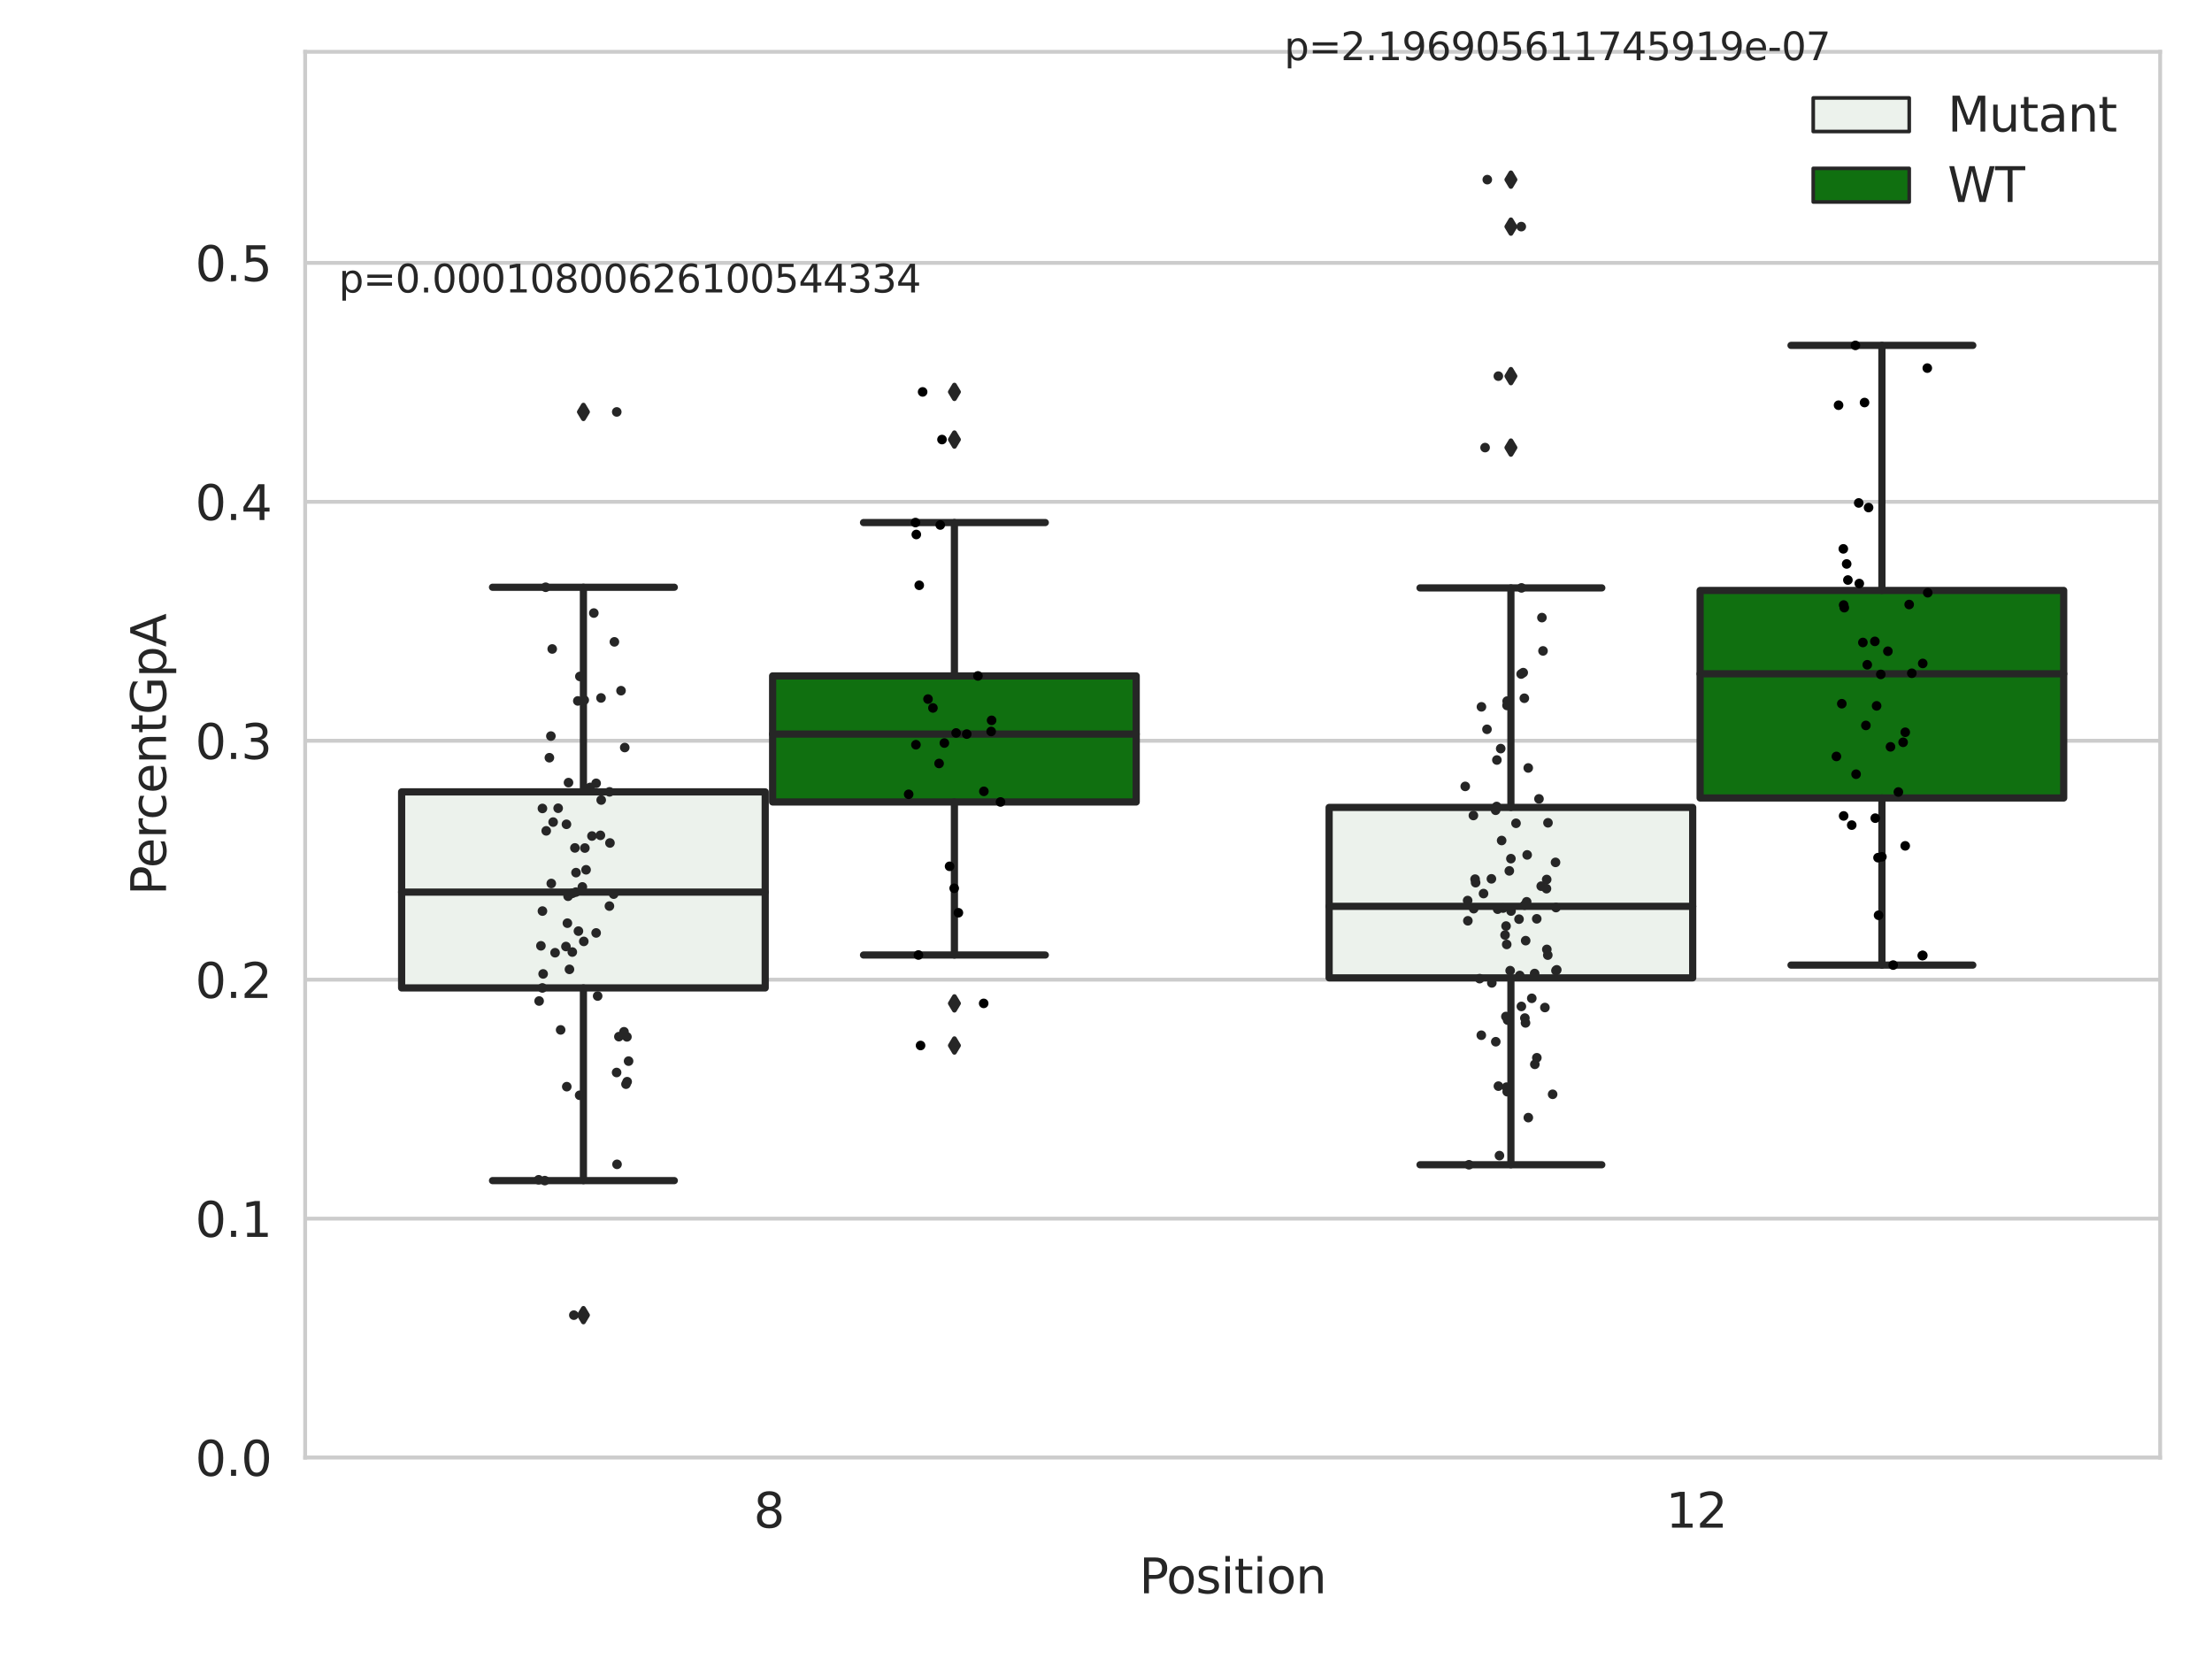 <?xml version="1.0" encoding="utf-8" standalone="no"?>
<!DOCTYPE svg PUBLIC "-//W3C//DTD SVG 1.1//EN"
  "http://www.w3.org/Graphics/SVG/1.1/DTD/svg11.dtd">
<svg xmlns:xlink="http://www.w3.org/1999/xlink" width="460.8pt" height="345.6pt" viewBox="0 0 460.8 345.6" xmlns="http://www.w3.org/2000/svg" version="1.1">
 <defs>
  <style type="text/css">*{stroke-linejoin: round; stroke-linecap: butt}</style>
 </defs>
 <g id="figure_1">
  <g id="patch_1">
   <path d="M 0 345.6 
L 460.8 345.6 
L 460.8 0 
L 0 0 
z
" style="fill: #ffffff"/>
  </g>
  <g id="axes_1">
   <g id="patch_2">
    <path d="M 63.571 303.64 
L 450 303.64 
L 450 10.8 
L 63.571 10.8 
z
" style="fill: #ffffff"/>
   </g>
   <g id="matplotlib.axis_1">
    <g id="xtick_1">
     <g id="text_1">
      <!-- 8 -->
      <g style="fill: #262626" transform="translate(156.997 318.238)scale(0.1 -0.1)">
       <defs>
        <path id="DejaVuSans-38" d="M 2034 2216 
Q 1584 2216 1326 1975 
Q 1069 1734 1069 1313 
Q 1069 891 1326 650 
Q 1584 409 2034 409 
Q 2484 409 2743 651 
Q 3003 894 3003 1313 
Q 3003 1734 2745 1975 
Q 2488 2216 2034 2216 
z
M 1403 2484 
Q 997 2584 770 2862 
Q 544 3141 544 3541 
Q 544 4100 942 4425 
Q 1341 4750 2034 4750 
Q 2731 4750 3128 4425 
Q 3525 4100 3525 3541 
Q 3525 3141 3298 2862 
Q 3072 2584 2669 2484 
Q 3125 2378 3379 2068 
Q 3634 1759 3634 1313 
Q 3634 634 3220 271 
Q 2806 -91 2034 -91 
Q 1263 -91 848 271 
Q 434 634 434 1313 
Q 434 1759 690 2068 
Q 947 2378 1403 2484 
z
M 1172 3481 
Q 1172 3119 1398 2916 
Q 1625 2713 2034 2713 
Q 2441 2713 2670 2916 
Q 2900 3119 2900 3481 
Q 2900 3844 2670 4047 
Q 2441 4250 2034 4250 
Q 1625 4250 1398 4047 
Q 1172 3844 1172 3481 
z
" transform="scale(0.016)"/>
       </defs>
       <use xlink:href="#DejaVuSans-38"/>
      </g>
     </g>
    </g>
    <g id="xtick_2">
     <g id="text_2">
      <!-- 12 -->
      <g style="fill: #262626" transform="translate(347.03 318.238)scale(0.1 -0.1)">
       <defs>
        <path id="DejaVuSans-31" d="M 794 531 
L 1825 531 
L 1825 4091 
L 703 3866 
L 703 4441 
L 1819 4666 
L 2450 4666 
L 2450 531 
L 3481 531 
L 3481 0 
L 794 0 
L 794 531 
z
" transform="scale(0.016)"/>
        <path id="DejaVuSans-32" d="M 1228 531 
L 3431 531 
L 3431 0 
L 469 0 
L 469 531 
Q 828 903 1448 1529 
Q 2069 2156 2228 2338 
Q 2531 2678 2651 2914 
Q 2772 3150 2772 3378 
Q 2772 3750 2511 3984 
Q 2250 4219 1831 4219 
Q 1534 4219 1204 4116 
Q 875 4013 500 3803 
L 500 4441 
Q 881 4594 1212 4672 
Q 1544 4750 1819 4750 
Q 2544 4750 2975 4387 
Q 3406 4025 3406 3419 
Q 3406 3131 3298 2873 
Q 3191 2616 2906 2266 
Q 2828 2175 2409 1742 
Q 1991 1309 1228 531 
z
" transform="scale(0.016)"/>
       </defs>
       <use xlink:href="#DejaVuSans-31"/>
       <use xlink:href="#DejaVuSans-32" x="63.623"/>
      </g>
     </g>
    </g>
    <g id="text_3">
     <!-- Position -->
     <g style="fill: #262626" transform="translate(237.322 331.917)scale(0.1 -0.1)">
      <defs>
       <path id="DejaVuSans-50" d="M 1259 4147 
L 1259 2394 
L 2053 2394 
Q 2494 2394 2734 2622 
Q 2975 2850 2975 3272 
Q 2975 3691 2734 3919 
Q 2494 4147 2053 4147 
L 1259 4147 
z
M 628 4666 
L 2053 4666 
Q 2838 4666 3239 4311 
Q 3641 3956 3641 3272 
Q 3641 2581 3239 2228 
Q 2838 1875 2053 1875 
L 1259 1875 
L 1259 0 
L 628 0 
L 628 4666 
z
" transform="scale(0.016)"/>
       <path id="DejaVuSans-6f" d="M 1959 3097 
Q 1497 3097 1228 2736 
Q 959 2375 959 1747 
Q 959 1119 1226 758 
Q 1494 397 1959 397 
Q 2419 397 2687 759 
Q 2956 1122 2956 1747 
Q 2956 2369 2687 2733 
Q 2419 3097 1959 3097 
z
M 1959 3584 
Q 2709 3584 3137 3096 
Q 3566 2609 3566 1747 
Q 3566 888 3137 398 
Q 2709 -91 1959 -91 
Q 1206 -91 779 398 
Q 353 888 353 1747 
Q 353 2609 779 3096 
Q 1206 3584 1959 3584 
z
" transform="scale(0.016)"/>
       <path id="DejaVuSans-73" d="M 2834 3397 
L 2834 2853 
Q 2591 2978 2328 3040 
Q 2066 3103 1784 3103 
Q 1356 3103 1142 2972 
Q 928 2841 928 2578 
Q 928 2378 1081 2264 
Q 1234 2150 1697 2047 
L 1894 2003 
Q 2506 1872 2764 1633 
Q 3022 1394 3022 966 
Q 3022 478 2636 193 
Q 2250 -91 1575 -91 
Q 1294 -91 989 -36 
Q 684 19 347 128 
L 347 722 
Q 666 556 975 473 
Q 1284 391 1588 391 
Q 1994 391 2212 530 
Q 2431 669 2431 922 
Q 2431 1156 2273 1281 
Q 2116 1406 1581 1522 
L 1381 1569 
Q 847 1681 609 1914 
Q 372 2147 372 2553 
Q 372 3047 722 3315 
Q 1072 3584 1716 3584 
Q 2034 3584 2315 3537 
Q 2597 3491 2834 3397 
z
" transform="scale(0.016)"/>
       <path id="DejaVuSans-69" d="M 603 3500 
L 1178 3500 
L 1178 0 
L 603 0 
L 603 3500 
z
M 603 4863 
L 1178 4863 
L 1178 4134 
L 603 4134 
L 603 4863 
z
" transform="scale(0.016)"/>
       <path id="DejaVuSans-74" d="M 1172 4494 
L 1172 3500 
L 2356 3500 
L 2356 3053 
L 1172 3053 
L 1172 1153 
Q 1172 725 1289 603 
Q 1406 481 1766 481 
L 2356 481 
L 2356 0 
L 1766 0 
Q 1100 0 847 248 
Q 594 497 594 1153 
L 594 3053 
L 172 3053 
L 172 3500 
L 594 3500 
L 594 4494 
L 1172 4494 
z
" transform="scale(0.016)"/>
       <path id="DejaVuSans-6e" d="M 3513 2113 
L 3513 0 
L 2938 0 
L 2938 2094 
Q 2938 2591 2744 2837 
Q 2550 3084 2163 3084 
Q 1697 3084 1428 2787 
Q 1159 2491 1159 1978 
L 1159 0 
L 581 0 
L 581 3500 
L 1159 3500 
L 1159 2956 
Q 1366 3272 1645 3428 
Q 1925 3584 2291 3584 
Q 2894 3584 3203 3211 
Q 3513 2838 3513 2113 
z
" transform="scale(0.016)"/>
      </defs>
      <use xlink:href="#DejaVuSans-50"/>
      <use xlink:href="#DejaVuSans-6f" x="56.678"/>
      <use xlink:href="#DejaVuSans-73" x="117.859"/>
      <use xlink:href="#DejaVuSans-69" x="169.959"/>
      <use xlink:href="#DejaVuSans-74" x="197.742"/>
      <use xlink:href="#DejaVuSans-69" x="236.951"/>
      <use xlink:href="#DejaVuSans-6f" x="264.734"/>
      <use xlink:href="#DejaVuSans-6e" x="325.916"/>
     </g>
    </g>
   </g>
   <g id="matplotlib.axis_2">
    <g id="ytick_1">
     <g id="line2d_1">
      <path d="M 63.571 303.64 
L 450 303.64 
" clip-path="url(#p6da6db24fc)" style="fill: none; stroke: #cccccc; stroke-width: 0.8; stroke-linecap: round"/>
     </g>
     <g id="text_4">
      <!-- 0.0 -->
      <g style="fill: #262626" transform="translate(40.668 307.439)scale(0.1 -0.1)">
       <defs>
        <path id="DejaVuSans-30" d="M 2034 4250 
Q 1547 4250 1301 3770 
Q 1056 3291 1056 2328 
Q 1056 1369 1301 889 
Q 1547 409 2034 409 
Q 2525 409 2770 889 
Q 3016 1369 3016 2328 
Q 3016 3291 2770 3770 
Q 2525 4250 2034 4250 
z
M 2034 4750 
Q 2819 4750 3233 4129 
Q 3647 3509 3647 2328 
Q 3647 1150 3233 529 
Q 2819 -91 2034 -91 
Q 1250 -91 836 529 
Q 422 1150 422 2328 
Q 422 3509 836 4129 
Q 1250 4750 2034 4750 
z
" transform="scale(0.016)"/>
        <path id="DejaVuSans-2e" d="M 684 794 
L 1344 794 
L 1344 0 
L 684 0 
L 684 794 
z
" transform="scale(0.016)"/>
       </defs>
       <use xlink:href="#DejaVuSans-30"/>
       <use xlink:href="#DejaVuSans-2e" x="63.623"/>
       <use xlink:href="#DejaVuSans-30" x="95.41"/>
      </g>
     </g>
    </g>
    <g id="ytick_2">
     <g id="line2d_2">
      <path d="M 63.571 253.864 
L 450 253.864 
" clip-path="url(#p6da6db24fc)" style="fill: none; stroke: #cccccc; stroke-width: 0.8; stroke-linecap: round"/>
     </g>
     <g id="text_5">
      <!-- 0.1 -->
      <g style="fill: #262626" transform="translate(40.668 257.663)scale(0.1 -0.1)">
       <use xlink:href="#DejaVuSans-30"/>
       <use xlink:href="#DejaVuSans-2e" x="63.623"/>
       <use xlink:href="#DejaVuSans-31" x="95.41"/>
      </g>
     </g>
    </g>
    <g id="ytick_3">
     <g id="line2d_3">
      <path d="M 63.571 204.088 
L 450 204.088 
" clip-path="url(#p6da6db24fc)" style="fill: none; stroke: #cccccc; stroke-width: 0.8; stroke-linecap: round"/>
     </g>
     <g id="text_6">
      <!-- 0.2 -->
      <g style="fill: #262626" transform="translate(40.668 207.887)scale(0.1 -0.1)">
       <use xlink:href="#DejaVuSans-30"/>
       <use xlink:href="#DejaVuSans-2e" x="63.623"/>
       <use xlink:href="#DejaVuSans-32" x="95.41"/>
      </g>
     </g>
    </g>
    <g id="ytick_4">
     <g id="line2d_4">
      <path d="M 63.571 154.312 
L 450 154.312 
" clip-path="url(#p6da6db24fc)" style="fill: none; stroke: #cccccc; stroke-width: 0.8; stroke-linecap: round"/>
     </g>
     <g id="text_7">
      <!-- 0.3 -->
      <g style="fill: #262626" transform="translate(40.668 158.111)scale(0.1 -0.1)">
       <defs>
        <path id="DejaVuSans-33" d="M 2597 2516 
Q 3050 2419 3304 2112 
Q 3559 1806 3559 1356 
Q 3559 666 3084 287 
Q 2609 -91 1734 -91 
Q 1441 -91 1130 -33 
Q 819 25 488 141 
L 488 750 
Q 750 597 1062 519 
Q 1375 441 1716 441 
Q 2309 441 2620 675 
Q 2931 909 2931 1356 
Q 2931 1769 2642 2001 
Q 2353 2234 1838 2234 
L 1294 2234 
L 1294 2753 
L 1863 2753 
Q 2328 2753 2575 2939 
Q 2822 3125 2822 3475 
Q 2822 3834 2567 4026 
Q 2313 4219 1838 4219 
Q 1578 4219 1281 4162 
Q 984 4106 628 3988 
L 628 4550 
Q 988 4650 1302 4700 
Q 1616 4750 1894 4750 
Q 2613 4750 3031 4423 
Q 3450 4097 3450 3541 
Q 3450 3153 3228 2886 
Q 3006 2619 2597 2516 
z
" transform="scale(0.016)"/>
       </defs>
       <use xlink:href="#DejaVuSans-30"/>
       <use xlink:href="#DejaVuSans-2e" x="63.623"/>
       <use xlink:href="#DejaVuSans-33" x="95.41"/>
      </g>
     </g>
    </g>
    <g id="ytick_5">
     <g id="line2d_5">
      <path d="M 63.571 104.536 
L 450 104.536 
" clip-path="url(#p6da6db24fc)" style="fill: none; stroke: #cccccc; stroke-width: 0.8; stroke-linecap: round"/>
     </g>
     <g id="text_8">
      <!-- 0.4 -->
      <g style="fill: #262626" transform="translate(40.668 108.335)scale(0.1 -0.1)">
       <defs>
        <path id="DejaVuSans-34" d="M 2419 4116 
L 825 1625 
L 2419 1625 
L 2419 4116 
z
M 2253 4666 
L 3047 4666 
L 3047 1625 
L 3713 1625 
L 3713 1100 
L 3047 1100 
L 3047 0 
L 2419 0 
L 2419 1100 
L 313 1100 
L 313 1709 
L 2253 4666 
z
" transform="scale(0.016)"/>
       </defs>
       <use xlink:href="#DejaVuSans-30"/>
       <use xlink:href="#DejaVuSans-2e" x="63.623"/>
       <use xlink:href="#DejaVuSans-34" x="95.41"/>
      </g>
     </g>
    </g>
    <g id="ytick_6">
     <g id="line2d_6">
      <path d="M 63.571 54.76 
L 450 54.76 
" clip-path="url(#p6da6db24fc)" style="fill: none; stroke: #cccccc; stroke-width: 0.8; stroke-linecap: round"/>
     </g>
     <g id="text_9">
      <!-- 0.5 -->
      <g style="fill: #262626" transform="translate(40.668 58.559)scale(0.1 -0.1)">
       <defs>
        <path id="DejaVuSans-35" d="M 691 4666 
L 3169 4666 
L 3169 4134 
L 1269 4134 
L 1269 2991 
Q 1406 3038 1543 3061 
Q 1681 3084 1819 3084 
Q 2600 3084 3056 2656 
Q 3513 2228 3513 1497 
Q 3513 744 3044 326 
Q 2575 -91 1722 -91 
Q 1428 -91 1123 -41 
Q 819 9 494 109 
L 494 744 
Q 775 591 1075 516 
Q 1375 441 1709 441 
Q 2250 441 2565 725 
Q 2881 1009 2881 1497 
Q 2881 1984 2565 2268 
Q 2250 2553 1709 2553 
Q 1456 2553 1204 2497 
Q 953 2441 691 2322 
L 691 4666 
z
" transform="scale(0.016)"/>
       </defs>
       <use xlink:href="#DejaVuSans-30"/>
       <use xlink:href="#DejaVuSans-2e" x="63.623"/>
       <use xlink:href="#DejaVuSans-35" x="95.41"/>
      </g>
     </g>
    </g>
    <g id="text_10">
     <!-- PercentGpA -->
     <g style="fill: #262626" transform="translate(34.588 186.497)rotate(-90)scale(0.1 -0.1)">
      <defs>
       <path id="DejaVuSans-65" d="M 3597 1894 
L 3597 1613 
L 953 1613 
Q 991 1019 1311 708 
Q 1631 397 2203 397 
Q 2534 397 2845 478 
Q 3156 559 3463 722 
L 3463 178 
Q 3153 47 2828 -22 
Q 2503 -91 2169 -91 
Q 1331 -91 842 396 
Q 353 884 353 1716 
Q 353 2575 817 3079 
Q 1281 3584 2069 3584 
Q 2775 3584 3186 3129 
Q 3597 2675 3597 1894 
z
M 3022 2063 
Q 3016 2534 2758 2815 
Q 2500 3097 2075 3097 
Q 1594 3097 1305 2825 
Q 1016 2553 972 2059 
L 3022 2063 
z
" transform="scale(0.016)"/>
       <path id="DejaVuSans-72" d="M 2631 2963 
Q 2534 3019 2420 3045 
Q 2306 3072 2169 3072 
Q 1681 3072 1420 2755 
Q 1159 2438 1159 1844 
L 1159 0 
L 581 0 
L 581 3500 
L 1159 3500 
L 1159 2956 
Q 1341 3275 1631 3429 
Q 1922 3584 2338 3584 
Q 2397 3584 2469 3576 
Q 2541 3569 2628 3553 
L 2631 2963 
z
" transform="scale(0.016)"/>
       <path id="DejaVuSans-63" d="M 3122 3366 
L 3122 2828 
Q 2878 2963 2633 3030 
Q 2388 3097 2138 3097 
Q 1578 3097 1268 2742 
Q 959 2388 959 1747 
Q 959 1106 1268 751 
Q 1578 397 2138 397 
Q 2388 397 2633 464 
Q 2878 531 3122 666 
L 3122 134 
Q 2881 22 2623 -34 
Q 2366 -91 2075 -91 
Q 1284 -91 818 406 
Q 353 903 353 1747 
Q 353 2603 823 3093 
Q 1294 3584 2113 3584 
Q 2378 3584 2631 3529 
Q 2884 3475 3122 3366 
z
" transform="scale(0.016)"/>
       <path id="DejaVuSans-47" d="M 3809 666 
L 3809 1919 
L 2778 1919 
L 2778 2438 
L 4434 2438 
L 4434 434 
Q 4069 175 3628 42 
Q 3188 -91 2688 -91 
Q 1594 -91 976 548 
Q 359 1188 359 2328 
Q 359 3472 976 4111 
Q 1594 4750 2688 4750 
Q 3144 4750 3555 4637 
Q 3966 4525 4313 4306 
L 4313 3634 
Q 3963 3931 3569 4081 
Q 3175 4231 2741 4231 
Q 1884 4231 1454 3753 
Q 1025 3275 1025 2328 
Q 1025 1384 1454 906 
Q 1884 428 2741 428 
Q 3075 428 3337 486 
Q 3600 544 3809 666 
z
" transform="scale(0.016)"/>
       <path id="DejaVuSans-70" d="M 1159 525 
L 1159 -1331 
L 581 -1331 
L 581 3500 
L 1159 3500 
L 1159 2969 
Q 1341 3281 1617 3432 
Q 1894 3584 2278 3584 
Q 2916 3584 3314 3078 
Q 3713 2572 3713 1747 
Q 3713 922 3314 415 
Q 2916 -91 2278 -91 
Q 1894 -91 1617 61 
Q 1341 213 1159 525 
z
M 3116 1747 
Q 3116 2381 2855 2742 
Q 2594 3103 2138 3103 
Q 1681 3103 1420 2742 
Q 1159 2381 1159 1747 
Q 1159 1113 1420 752 
Q 1681 391 2138 391 
Q 2594 391 2855 752 
Q 3116 1113 3116 1747 
z
" transform="scale(0.016)"/>
       <path id="DejaVuSans-41" d="M 2188 4044 
L 1331 1722 
L 3047 1722 
L 2188 4044 
z
M 1831 4666 
L 2547 4666 
L 4325 0 
L 3669 0 
L 3244 1197 
L 1141 1197 
L 716 0 
L 50 0 
L 1831 4666 
z
" transform="scale(0.016)"/>
      </defs>
      <use xlink:href="#DejaVuSans-50"/>
      <use xlink:href="#DejaVuSans-65" x="56.678"/>
      <use xlink:href="#DejaVuSans-72" x="118.201"/>
      <use xlink:href="#DejaVuSans-63" x="157.064"/>
      <use xlink:href="#DejaVuSans-65" x="212.045"/>
      <use xlink:href="#DejaVuSans-6e" x="273.568"/>
      <use xlink:href="#DejaVuSans-74" x="336.947"/>
      <use xlink:href="#DejaVuSans-47" x="376.156"/>
      <use xlink:href="#DejaVuSans-70" x="453.646"/>
      <use xlink:href="#DejaVuSans-41" x="517.123"/>
     </g>
    </g>
   </g>
   <g id="patch_3">
    <path d="M 83.666 205.804 
L 159.406 205.804 
L 159.406 164.96 
L 83.666 164.96 
L 83.666 205.804 
z
" clip-path="url(#p6da6db24fc)" style="fill: #ecf2ec; stroke: #262626; stroke-width: 1.5; stroke-linejoin: miter"/>
   </g>
   <g id="patch_4">
    <path d="M 160.951 167.066 
L 236.691 167.066 
L 236.691 140.804 
L 160.951 140.804 
L 160.951 167.066 
z
" clip-path="url(#p6da6db24fc)" style="fill: #107010; stroke: #262626; stroke-width: 1.5; stroke-linejoin: miter"/>
   </g>
   <g id="patch_5">
    <path d="M 276.88 203.706 
L 352.62 203.706 
L 352.62 168.202 
L 276.88 168.202 
L 276.88 203.706 
z
" clip-path="url(#p6da6db24fc)" style="fill: #ecf2ec; stroke: #262626; stroke-width: 1.5; stroke-linejoin: miter"/>
   </g>
   <g id="patch_6">
    <path d="M 354.166 166.235 
L 429.906 166.235 
L 429.906 122.999 
L 354.166 122.999 
L 354.166 166.235 
z
" clip-path="url(#p6da6db24fc)" style="fill: #107010; stroke: #262626; stroke-width: 1.5; stroke-linejoin: miter"/>
   </g>
   <g id="patch_7">
    <path d="M 160.178 303.64 
L 160.178 303.64 
L 160.178 303.64 
L 160.178 303.64 
z
" clip-path="url(#p6da6db24fc)" style="fill: #ecf2ec; stroke: #262626; stroke-width: 0.75; stroke-linejoin: miter"/>
   </g>
   <g id="patch_8">
    <path d="M 160.178 303.64 
L 160.178 303.64 
L 160.178 303.64 
L 160.178 303.64 
z
" clip-path="url(#p6da6db24fc)" style="fill: #107010; stroke: #262626; stroke-width: 0.75; stroke-linejoin: miter"/>
   </g>
   <g id="PathCollection_1"/>
   <g id="PathCollection_2"/>
   <g id="line2d_7">
    <path d="M 121.536 205.804 
L 121.536 245.942 
" clip-path="url(#p6da6db24fc)" style="fill: none; stroke: #262626; stroke-width: 1.5; stroke-linecap: round"/>
   </g>
   <g id="line2d_8">
    <path d="M 121.536 164.96 
L 121.536 122.336 
" clip-path="url(#p6da6db24fc)" style="fill: none; stroke: #262626; stroke-width: 1.5; stroke-linecap: round"/>
   </g>
   <g id="line2d_9">
    <path d="M 102.601 245.942 
L 140.471 245.942 
" clip-path="url(#p6da6db24fc)" style="fill: none; stroke: #262626; stroke-width: 1.5; stroke-linecap: round"/>
   </g>
   <g id="line2d_10">
    <path d="M 102.601 122.336 
L 140.471 122.336 
" clip-path="url(#p6da6db24fc)" style="fill: none; stroke: #262626; stroke-width: 1.5; stroke-linecap: round"/>
   </g>
   <g id="line2d_11">
    <defs>
     <path id="m5bb5c8ed3c" d="M -0 1.414 
L 0.849 0 
L 0 -1.414 
L -0.849 -0 
z
" style="stroke: #262626; stroke-linejoin: miter"/>
    </defs>
    <g clip-path="url(#p6da6db24fc)">
     <use xlink:href="#m5bb5c8ed3c" x="121.536" y="273.969" style="fill: #262626; stroke: #262626; stroke-linejoin: miter"/>
     <use xlink:href="#m5bb5c8ed3c" x="121.536" y="85.812" style="fill: #262626; stroke: #262626; stroke-linejoin: miter"/>
    </g>
   </g>
   <g id="line2d_12">
    <path d="M 198.821 167.066 
L 198.821 198.946 
" clip-path="url(#p6da6db24fc)" style="fill: none; stroke: #262626; stroke-width: 1.5; stroke-linecap: round"/>
   </g>
   <g id="line2d_13">
    <path d="M 198.821 140.804 
L 198.821 108.858 
" clip-path="url(#p6da6db24fc)" style="fill: none; stroke: #262626; stroke-width: 1.5; stroke-linecap: round"/>
   </g>
   <g id="line2d_14">
    <path d="M 179.886 198.946 
L 217.756 198.946 
" clip-path="url(#p6da6db24fc)" style="fill: none; stroke: #262626; stroke-width: 1.5; stroke-linecap: round"/>
   </g>
   <g id="line2d_15">
    <path d="M 179.886 108.858 
L 217.756 108.858 
" clip-path="url(#p6da6db24fc)" style="fill: none; stroke: #262626; stroke-width: 1.5; stroke-linecap: round"/>
   </g>
   <g id="line2d_16">
    <g clip-path="url(#p6da6db24fc)">
     <use xlink:href="#m5bb5c8ed3c" x="198.821" y="209.023" style="fill: #262626; stroke: #262626; stroke-linejoin: miter"/>
     <use xlink:href="#m5bb5c8ed3c" x="198.821" y="217.797" style="fill: #262626; stroke: #262626; stroke-linejoin: miter"/>
     <use xlink:href="#m5bb5c8ed3c" x="198.821" y="91.567" style="fill: #262626; stroke: #262626; stroke-linejoin: miter"/>
     <use xlink:href="#m5bb5c8ed3c" x="198.821" y="81.64" style="fill: #262626; stroke: #262626; stroke-linejoin: miter"/>
    </g>
   </g>
   <g id="line2d_17">
    <path d="M 314.75 203.706 
L 314.75 242.64 
" clip-path="url(#p6da6db24fc)" style="fill: none; stroke: #262626; stroke-width: 1.5; stroke-linecap: round"/>
   </g>
   <g id="line2d_18">
    <path d="M 314.75 168.202 
L 314.75 122.47 
" clip-path="url(#p6da6db24fc)" style="fill: none; stroke: #262626; stroke-width: 1.5; stroke-linecap: round"/>
   </g>
   <g id="line2d_19">
    <path d="M 295.815 242.64 
L 333.685 242.64 
" clip-path="url(#p6da6db24fc)" style="fill: none; stroke: #262626; stroke-width: 1.5; stroke-linecap: round"/>
   </g>
   <g id="line2d_20">
    <path d="M 295.815 122.47 
L 333.685 122.47 
" clip-path="url(#p6da6db24fc)" style="fill: none; stroke: #262626; stroke-width: 1.5; stroke-linecap: round"/>
   </g>
   <g id="line2d_21">
    <g clip-path="url(#p6da6db24fc)">
     <use xlink:href="#m5bb5c8ed3c" x="314.75" y="78.357" style="fill: #262626; stroke: #262626; stroke-linejoin: miter"/>
     <use xlink:href="#m5bb5c8ed3c" x="314.75" y="37.422" style="fill: #262626; stroke: #262626; stroke-linejoin: miter"/>
     <use xlink:href="#m5bb5c8ed3c" x="314.75" y="93.241" style="fill: #262626; stroke: #262626; stroke-linejoin: miter"/>
     <use xlink:href="#m5bb5c8ed3c" x="314.75" y="47.209" style="fill: #262626; stroke: #262626; stroke-linejoin: miter"/>
    </g>
   </g>
   <g id="line2d_22">
    <path d="M 392.036 166.235 
L 392.036 201.044 
" clip-path="url(#p6da6db24fc)" style="fill: none; stroke: #262626; stroke-width: 1.5; stroke-linecap: round"/>
   </g>
   <g id="line2d_23">
    <path d="M 392.036 122.999 
L 392.036 71.95 
" clip-path="url(#p6da6db24fc)" style="fill: none; stroke: #262626; stroke-width: 1.5; stroke-linecap: round"/>
   </g>
   <g id="line2d_24">
    <path d="M 373.101 201.044 
L 410.971 201.044 
" clip-path="url(#p6da6db24fc)" style="fill: none; stroke: #262626; stroke-width: 1.5; stroke-linecap: round"/>
   </g>
   <g id="line2d_25">
    <path d="M 373.101 71.95 
L 410.971 71.95 
" clip-path="url(#p6da6db24fc)" style="fill: none; stroke: #262626; stroke-width: 1.5; stroke-linecap: round"/>
   </g>
   <g id="line2d_26"/>
   <g id="line2d_27">
    <path d="M 83.666 185.843 
L 159.406 185.843 
" clip-path="url(#p6da6db24fc)" style="fill: none; stroke: #262626; stroke-width: 1.5; stroke-linecap: round"/>
   </g>
   <g id="line2d_28">
    <path d="M 160.951 152.923 
L 236.691 152.923 
" clip-path="url(#p6da6db24fc)" style="fill: none; stroke: #262626; stroke-width: 1.5; stroke-linecap: round"/>
   </g>
   <g id="line2d_29">
    <path d="M 276.88 188.81 
L 352.62 188.81 
" clip-path="url(#p6da6db24fc)" style="fill: none; stroke: #262626; stroke-width: 1.5; stroke-linecap: round"/>
   </g>
   <g id="line2d_30">
    <path d="M 354.166 140.368 
L 429.906 140.368 
" clip-path="url(#p6da6db24fc)" style="fill: none; stroke: #262626; stroke-width: 1.5; stroke-linecap: round"/>
   </g>
   <g id="patch_9">
    <path d="M 63.571 303.64 
L 63.571 10.8 
" style="fill: none; stroke: #cccccc; stroke-width: 0.8; stroke-linejoin: miter; stroke-linecap: square"/>
   </g>
   <g id="patch_10">
    <path d="M 450 303.64 
L 450 10.8 
" style="fill: none; stroke: #cccccc; stroke-width: 0.8; stroke-linejoin: miter; stroke-linecap: square"/>
   </g>
   <g id="patch_11">
    <path d="M 63.571 303.64 
L 450 303.64 
" style="fill: none; stroke: #cccccc; stroke-width: 0.8; stroke-linejoin: miter; stroke-linecap: square"/>
   </g>
   <g id="patch_12">
    <path d="M 63.571 10.8 
L 450 10.8 
" style="fill: none; stroke: #cccccc; stroke-width: 0.8; stroke-linejoin: miter; stroke-linecap: square"/>
   </g>
   <g id="PathCollection_3">
    <defs>
     <path id="C0_0_d875d9da4a" d="M 0 1 
C 0.265 1 0.52 0.895 0.707 0.707 
C 0.895 0.52 1 0.265 1 -0 
C 1 -0.265 0.895 -0.52 0.707 -0.707 
C 0.52 -0.895 0.265 -1 0 -1 
C -0.265 -1 -0.52 -0.895 -0.707 -0.707 
C -0.895 -0.52 -1 -0.265 -1 0 
C -1 0.265 -0.895 0.52 -0.707 0.707 
C -0.52 0.895 -0.265 1 0 1 
z
"/>
    </defs>
    <g clip-path="url(#p6da6db24fc)">
     <use xlink:href="#C0_0_d875d9da4a" x="119.542" y="273.969" style="fill: #262626"/>
    </g>
    <g clip-path="url(#p6da6db24fc)">
     <use xlink:href="#C0_0_d875d9da4a" x="128.449" y="223.42" style="fill: #262626"/>
    </g>
    <g clip-path="url(#p6da6db24fc)">
     <use xlink:href="#C0_0_d875d9da4a" x="121.708" y="145.844" style="fill: #262626"/>
    </g>
    <g clip-path="url(#p6da6db24fc)">
     <use xlink:href="#C0_0_d875d9da4a" x="128.538" y="242.55" style="fill: #262626"/>
    </g>
    <g clip-path="url(#p6da6db24fc)">
     <use xlink:href="#C0_0_d875d9da4a" x="112.985" y="205.804" style="fill: #262626"/>
    </g>
    <g clip-path="url(#p6da6db24fc)">
     <use xlink:href="#C0_0_d875d9da4a" x="129.99" y="214.937" style="fill: #262626"/>
    </g>
    <g clip-path="url(#p6da6db24fc)">
     <use xlink:href="#C0_0_d875d9da4a" x="120.499" y="193.969" style="fill: #262626"/>
    </g>
    <g clip-path="url(#p6da6db24fc)">
     <use xlink:href="#C0_0_d875d9da4a" x="112.212" y="245.769" style="fill: #262626"/>
    </g>
    <g clip-path="url(#p6da6db24fc)">
     <use xlink:href="#C0_0_d875d9da4a" x="119.993" y="181.783" style="fill: #262626"/>
    </g>
    <g clip-path="url(#p6da6db24fc)">
     <use xlink:href="#C0_0_d875d9da4a" x="129.37" y="143.883" style="fill: #262626"/>
    </g>
    <g clip-path="url(#p6da6db24fc)">
     <use xlink:href="#C0_0_d875d9da4a" x="127.991" y="133.711" style="fill: #262626"/>
    </g>
    <g clip-path="url(#p6da6db24fc)">
     <use xlink:href="#C0_0_d875d9da4a" x="114.842" y="184.044" style="fill: #262626"/>
    </g>
    <g clip-path="url(#p6da6db24fc)">
     <use xlink:href="#C0_0_d875d9da4a" x="126.973" y="164.96" style="fill: #262626"/>
    </g>
    <g clip-path="url(#p6da6db24fc)">
     <use xlink:href="#C0_0_d875d9da4a" x="115.037" y="135.192" style="fill: #262626"/>
    </g>
    <g clip-path="url(#p6da6db24fc)">
     <use xlink:href="#C0_0_d875d9da4a" x="114.76" y="153.338" style="fill: #262626"/>
    </g>
    <g clip-path="url(#p6da6db24fc)">
     <use xlink:href="#C0_0_d875d9da4a" x="118.069" y="226.371" style="fill: #262626"/>
    </g>
    <g clip-path="url(#p6da6db24fc)">
     <use xlink:href="#C0_0_d875d9da4a" x="115.633" y="198.469" style="fill: #262626"/>
    </g>
    <g clip-path="url(#p6da6db24fc)">
     <use xlink:href="#C0_0_d875d9da4a" x="130.146" y="155.725" style="fill: #262626"/>
    </g>
    <g clip-path="url(#p6da6db24fc)">
     <use xlink:href="#C0_0_d875d9da4a" x="120.751" y="228.165" style="fill: #262626"/>
    </g>
    <g clip-path="url(#p6da6db24fc)">
     <use xlink:href="#C0_0_d875d9da4a" x="124.185" y="194.347" style="fill: #262626"/>
    </g>
    <g clip-path="url(#p6da6db24fc)">
     <use xlink:href="#C0_0_d875d9da4a" x="116.274" y="168.369" style="fill: #262626"/>
    </g>
    <g clip-path="url(#p6da6db24fc)">
     <use xlink:href="#C0_0_d875d9da4a" x="125.202" y="145.394" style="fill: #262626"/>
    </g>
    <g clip-path="url(#p6da6db24fc)">
     <use xlink:href="#C0_0_d875d9da4a" x="123.705" y="127.71" style="fill: #262626"/>
    </g>
    <g clip-path="url(#p6da6db24fc)">
     <use xlink:href="#C0_0_d875d9da4a" x="114.448" y="157.846" style="fill: #262626"/>
    </g>
    <g clip-path="url(#p6da6db24fc)">
     <use xlink:href="#C0_0_d875d9da4a" x="118.627" y="201.933" style="fill: #262626"/>
    </g>
    <g clip-path="url(#p6da6db24fc)">
     <use xlink:href="#C0_0_d875d9da4a" x="125.242" y="166.663" style="fill: #262626"/>
    </g>
    <g clip-path="url(#p6da6db24fc)">
     <use xlink:href="#C0_0_d875d9da4a" x="128.927" y="215.954" style="fill: #262626"/>
    </g>
    <g clip-path="url(#p6da6db24fc)">
     <use xlink:href="#C0_0_d875d9da4a" x="122.941" y="164.033" style="fill: #262626"/>
    </g>
    <g clip-path="url(#p6da6db24fc)">
     <use xlink:href="#C0_0_d875d9da4a" x="127.064" y="175.605" style="fill: #262626"/>
    </g>
    <g clip-path="url(#p6da6db24fc)">
     <use xlink:href="#C0_0_d875d9da4a" x="124.502" y="207.492" style="fill: #262626"/>
    </g>
    <g clip-path="url(#p6da6db24fc)">
     <use xlink:href="#C0_0_d875d9da4a" x="113.49" y="245.942" style="fill: #262626"/>
    </g>
    <g clip-path="url(#p6da6db24fc)">
     <use xlink:href="#C0_0_d875d9da4a" x="130.65" y="225.334" style="fill: #262626"/>
    </g>
    <g clip-path="url(#p6da6db24fc)">
     <use xlink:href="#C0_0_d875d9da4a" x="118.003" y="171.718" style="fill: #262626"/>
    </g>
    <g clip-path="url(#p6da6db24fc)">
     <use xlink:href="#C0_0_d875d9da4a" x="119.952" y="185.843" style="fill: #262626"/>
    </g>
    <g clip-path="url(#p6da6db24fc)">
     <use xlink:href="#C0_0_d875d9da4a" x="118.198" y="192.312" style="fill: #262626"/>
    </g>
    <g clip-path="url(#p6da6db24fc)">
     <use xlink:href="#C0_0_d875d9da4a" x="127.839" y="186.267" style="fill: #262626"/>
    </g>
    <g clip-path="url(#p6da6db24fc)">
     <use xlink:href="#C0_0_d875d9da4a" x="120.371" y="146.014" style="fill: #262626"/>
    </g>
    <g clip-path="url(#p6da6db24fc)">
     <use xlink:href="#C0_0_d875d9da4a" x="122.09" y="181.194" style="fill: #262626"/>
    </g>
    <g clip-path="url(#p6da6db24fc)">
     <use xlink:href="#C0_0_d875d9da4a" x="116.791" y="214.547" style="fill: #262626"/>
    </g>
    <g clip-path="url(#p6da6db24fc)">
     <use xlink:href="#C0_0_d875d9da4a" x="121.614" y="196.111" style="fill: #262626"/>
    </g>
    <g clip-path="url(#p6da6db24fc)">
     <use xlink:href="#C0_0_d875d9da4a" x="126.954" y="188.757" style="fill: #262626"/>
    </g>
    <g clip-path="url(#p6da6db24fc)">
     <use xlink:href="#C0_0_d875d9da4a" x="113.669" y="122.336" style="fill: #262626"/>
    </g>
    <g clip-path="url(#p6da6db24fc)">
     <use xlink:href="#C0_0_d875d9da4a" x="118.43" y="163.031" style="fill: #262626"/>
    </g>
    <g clip-path="url(#p6da6db24fc)">
     <use xlink:href="#C0_0_d875d9da4a" x="119.767" y="176.636" style="fill: #262626"/>
    </g>
    <g clip-path="url(#p6da6db24fc)">
     <use xlink:href="#C0_0_d875d9da4a" x="113.001" y="189.793" style="fill: #262626"/>
    </g>
    <g clip-path="url(#p6da6db24fc)">
     <use xlink:href="#C0_0_d875d9da4a" x="112.998" y="168.415" style="fill: #262626"/>
    </g>
    <g clip-path="url(#p6da6db24fc)">
     <use xlink:href="#C0_0_d875d9da4a" x="115.228" y="171.256" style="fill: #262626"/>
    </g>
    <g clip-path="url(#p6da6db24fc)">
     <use xlink:href="#C0_0_d875d9da4a" x="113.145" y="202.883" style="fill: #262626"/>
    </g>
    <g clip-path="url(#p6da6db24fc)">
     <use xlink:href="#C0_0_d875d9da4a" x="123.315" y="174.159" style="fill: #262626"/>
    </g>
    <g clip-path="url(#p6da6db24fc)">
     <use xlink:href="#C0_0_d875d9da4a" x="121.839" y="176.663" style="fill: #262626"/>
    </g>
    <g clip-path="url(#p6da6db24fc)">
     <use xlink:href="#C0_0_d875d9da4a" x="112.684" y="197.031" style="fill: #262626"/>
    </g>
    <g clip-path="url(#p6da6db24fc)">
     <use xlink:href="#C0_0_d875d9da4a" x="118.343" y="186.704" style="fill: #262626"/>
    </g>
    <g clip-path="url(#p6da6db24fc)">
     <use xlink:href="#C0_0_d875d9da4a" x="120.798" y="140.917" style="fill: #262626"/>
    </g>
    <g clip-path="url(#p6da6db24fc)">
     <use xlink:href="#C0_0_d875d9da4a" x="121.318" y="184.761" style="fill: #262626"/>
    </g>
    <g clip-path="url(#p6da6db24fc)">
     <use xlink:href="#C0_0_d875d9da4a" x="113.789" y="173.083" style="fill: #262626"/>
    </g>
    <g clip-path="url(#p6da6db24fc)">
     <use xlink:href="#C0_0_d875d9da4a" x="124.188" y="163.177" style="fill: #262626"/>
    </g>
    <g clip-path="url(#p6da6db24fc)">
     <use xlink:href="#C0_0_d875d9da4a" x="130.6" y="215.996" style="fill: #262626"/>
    </g>
    <g clip-path="url(#p6da6db24fc)">
     <use xlink:href="#C0_0_d875d9da4a" x="128.48" y="85.812" style="fill: #262626"/>
    </g>
    <g clip-path="url(#p6da6db24fc)">
     <use xlink:href="#C0_0_d875d9da4a" x="130.946" y="221.051" style="fill: #262626"/>
    </g>
    <g clip-path="url(#p6da6db24fc)">
     <use xlink:href="#C0_0_d875d9da4a" x="112.309" y="208.53" style="fill: #262626"/>
    </g>
    <g clip-path="url(#p6da6db24fc)">
     <use xlink:href="#C0_0_d875d9da4a" x="125.077" y="174.015" style="fill: #262626"/>
    </g>
    <g clip-path="url(#p6da6db24fc)">
     <use xlink:href="#C0_0_d875d9da4a" x="117.895" y="197.179" style="fill: #262626"/>
    </g>
    <g clip-path="url(#p6da6db24fc)">
     <use xlink:href="#C0_0_d875d9da4a" x="119.222" y="198.327" style="fill: #262626"/>
    </g>
    <g clip-path="url(#p6da6db24fc)">
     <use xlink:href="#C0_0_d875d9da4a" x="130.404" y="225.849" style="fill: #262626"/>
    </g>
    <g clip-path="url(#p6da6db24fc)">
     <use xlink:href="#C0_0_d875d9da4a" x="119.23" y="186.094" style="fill: #262626"/>
    </g>
   </g>
   <g id="PathCollection_4">
    <defs>
     <path id="C1_0_49f65d8c21" d="M 0 1 
C 0.265 1 0.52 0.895 0.707 0.707 
C 0.895 0.52 1 0.265 1 -0 
C 1 -0.265 0.895 -0.52 0.707 -0.707 
C 0.52 -0.895 0.265 -1 0 -1 
C -0.265 -1 -0.52 -0.895 -0.707 -0.707 
C -0.895 -0.52 -1 -0.265 -1 0 
C -1 0.265 -0.895 0.52 -0.707 0.707 
C -0.52 0.895 -0.265 1 0 1 
z
"/>
    </defs>
    <g clip-path="url(#p6da6db24fc)">
     <use xlink:href="#C1_0_49f65d8c21" x="196.235" y="91.567"/>
    </g>
    <g clip-path="url(#p6da6db24fc)">
     <use xlink:href="#C1_0_49f65d8c21" x="196.73" y="154.787"/>
    </g>
    <g clip-path="url(#p6da6db24fc)">
     <use xlink:href="#C1_0_49f65d8c21" x="199.652" y="190.144"/>
    </g>
    <g clip-path="url(#p6da6db24fc)">
     <use xlink:href="#C1_0_49f65d8c21" x="197.815" y="180.469"/>
    </g>
    <g clip-path="url(#p6da6db24fc)">
     <use xlink:href="#C1_0_49f65d8c21" x="191.326" y="198.946"/>
    </g>
    <g clip-path="url(#p6da6db24fc)">
     <use xlink:href="#C1_0_49f65d8c21" x="204.959" y="164.85"/>
    </g>
    <g clip-path="url(#p6da6db24fc)">
     <use xlink:href="#C1_0_49f65d8c21" x="204.919" y="209.023"/>
    </g>
    <g clip-path="url(#p6da6db24fc)">
     <use xlink:href="#C1_0_49f65d8c21" x="195.629" y="159.045"/>
    </g>
    <g clip-path="url(#p6da6db24fc)">
     <use xlink:href="#C1_0_49f65d8c21" x="190.804" y="155.142"/>
    </g>
    <g clip-path="url(#p6da6db24fc)">
     <use xlink:href="#C1_0_49f65d8c21" x="201.395" y="152.923"/>
    </g>
    <g clip-path="url(#p6da6db24fc)">
     <use xlink:href="#C1_0_49f65d8c21" x="194.347" y="147.476"/>
    </g>
    <g clip-path="url(#p6da6db24fc)">
     <use xlink:href="#C1_0_49f65d8c21" x="203.723" y="140.804"/>
    </g>
    <g clip-path="url(#p6da6db24fc)">
     <use xlink:href="#C1_0_49f65d8c21" x="198.776" y="185.044"/>
    </g>
    <g clip-path="url(#p6da6db24fc)">
     <use xlink:href="#C1_0_49f65d8c21" x="206.567" y="150.06"/>
    </g>
    <g clip-path="url(#p6da6db24fc)">
     <use xlink:href="#C1_0_49f65d8c21" x="195.873" y="109.367"/>
    </g>
    <g clip-path="url(#p6da6db24fc)">
     <use xlink:href="#C1_0_49f65d8c21" x="199.175" y="152.689"/>
    </g>
    <g clip-path="url(#p6da6db24fc)">
     <use xlink:href="#C1_0_49f65d8c21" x="192.201" y="81.64"/>
    </g>
    <g clip-path="url(#p6da6db24fc)">
     <use xlink:href="#C1_0_49f65d8c21" x="190.71" y="108.858"/>
    </g>
    <g clip-path="url(#p6da6db24fc)">
     <use xlink:href="#C1_0_49f65d8c21" x="206.475" y="152.379"/>
    </g>
    <g clip-path="url(#p6da6db24fc)">
     <use xlink:href="#C1_0_49f65d8c21" x="189.291" y="165.467"/>
    </g>
    <g clip-path="url(#p6da6db24fc)">
     <use xlink:href="#C1_0_49f65d8c21" x="190.884" y="111.346"/>
    </g>
    <g clip-path="url(#p6da6db24fc)">
     <use xlink:href="#C1_0_49f65d8c21" x="191.77" y="217.797"/>
    </g>
    <g clip-path="url(#p6da6db24fc)">
     <use xlink:href="#C1_0_49f65d8c21" x="193.322" y="145.63"/>
    </g>
    <g clip-path="url(#p6da6db24fc)">
     <use xlink:href="#C1_0_49f65d8c21" x="208.425" y="167.066"/>
    </g>
    <g clip-path="url(#p6da6db24fc)">
     <use xlink:href="#C1_0_49f65d8c21" x="191.495" y="121.927"/>
    </g>
   </g>
   <g id="PathCollection_5">
    <defs>
     <path id="C2_0_40d6a5f3c9" d="M 0 1 
C 0.265 1 0.52 0.895 0.707 0.707 
C 0.895 0.52 1 0.265 1 -0 
C 1 -0.265 0.895 -0.52 0.707 -0.707 
C 0.52 -0.895 0.265 -1 0 -1 
C -0.265 -1 -0.52 -0.895 -0.707 -0.707 
C -0.895 -0.52 -1 -0.265 -1 0 
C -1 0.265 -0.895 0.52 -0.707 0.707 
C -0.52 0.895 -0.265 1 0 1 
z
"/>
    </defs>
    <g clip-path="url(#p6da6db24fc)">
     <use xlink:href="#C2_0_40d6a5f3c9" x="324.14" y="189.064" style="fill: #262626"/>
    </g>
    <g clip-path="url(#p6da6db24fc)">
     <use xlink:href="#C2_0_40d6a5f3c9" x="313.704" y="211.758" style="fill: #262626"/>
    </g>
    <g clip-path="url(#p6da6db24fc)">
     <use xlink:href="#C2_0_40d6a5f3c9" x="311.986" y="189.398" style="fill: #262626"/>
    </g>
    <g clip-path="url(#p6da6db24fc)">
     <use xlink:href="#C2_0_40d6a5f3c9" x="311.573" y="168.791" style="fill: #262626"/>
    </g>
    <g clip-path="url(#p6da6db24fc)">
     <use xlink:href="#C2_0_40d6a5f3c9" x="312.135" y="78.357" style="fill: #262626"/>
    </g>
    <g clip-path="url(#p6da6db24fc)">
     <use xlink:href="#C2_0_40d6a5f3c9" x="305.736" y="187.599" style="fill: #262626"/>
    </g>
    <g clip-path="url(#p6da6db24fc)">
     <use xlink:href="#C2_0_40d6a5f3c9" x="309.047" y="186.148" style="fill: #262626"/>
    </g>
    <g clip-path="url(#p6da6db24fc)">
     <use xlink:href="#C2_0_40d6a5f3c9" x="320.153" y="220.347" style="fill: #262626"/>
    </g>
    <g clip-path="url(#p6da6db24fc)">
     <use xlink:href="#C2_0_40d6a5f3c9" x="322.233" y="197.778" style="fill: #262626"/>
    </g>
    <g clip-path="url(#p6da6db24fc)">
     <use xlink:href="#C2_0_40d6a5f3c9" x="306.011" y="242.64" style="fill: #262626"/>
    </g>
    <g clip-path="url(#p6da6db24fc)">
     <use xlink:href="#C2_0_40d6a5f3c9" x="311.599" y="217.011" style="fill: #262626"/>
    </g>
    <g clip-path="url(#p6da6db24fc)">
     <use xlink:href="#C2_0_40d6a5f3c9" x="318.379" y="232.82" style="fill: #262626"/>
    </g>
    <g clip-path="url(#p6da6db24fc)">
     <use xlink:href="#C2_0_40d6a5f3c9" x="313.53" y="194.786" style="fill: #262626"/>
    </g>
    <g clip-path="url(#p6da6db24fc)">
     <use xlink:href="#C2_0_40d6a5f3c9" x="323.442" y="227.96" style="fill: #262626"/>
    </g>
    <g clip-path="url(#p6da6db24fc)">
     <use xlink:href="#C2_0_40d6a5f3c9" x="309.831" y="37.422" style="fill: #262626"/>
    </g>
    <g clip-path="url(#p6da6db24fc)">
     <use xlink:href="#C2_0_40d6a5f3c9" x="307.287" y="183.141" style="fill: #262626"/>
    </g>
    <g clip-path="url(#p6da6db24fc)">
     <use xlink:href="#C2_0_40d6a5f3c9" x="314.067" y="212.504" style="fill: #262626"/>
    </g>
    <g clip-path="url(#p6da6db24fc)">
     <use xlink:href="#C2_0_40d6a5f3c9" x="313.977" y="227.419" style="fill: #262626"/>
    </g>
    <g clip-path="url(#p6da6db24fc)">
     <use xlink:href="#C2_0_40d6a5f3c9" x="316.953" y="122.47" style="fill: #262626"/>
    </g>
    <g clip-path="url(#p6da6db24fc)">
     <use xlink:href="#C2_0_40d6a5f3c9" x="324.133" y="202.198" style="fill: #262626"/>
    </g>
    <g clip-path="url(#p6da6db24fc)">
     <use xlink:href="#C2_0_40d6a5f3c9" x="321.436" y="135.596" style="fill: #262626"/>
    </g>
    <g clip-path="url(#p6da6db24fc)">
     <use xlink:href="#C2_0_40d6a5f3c9" x="315.813" y="171.504" style="fill: #262626"/>
    </g>
    <g clip-path="url(#p6da6db24fc)">
     <use xlink:href="#C2_0_40d6a5f3c9" x="316.931" y="209.656" style="fill: #262626"/>
    </g>
    <g clip-path="url(#p6da6db24fc)">
     <use xlink:href="#C2_0_40d6a5f3c9" x="309.371" y="93.241" style="fill: #262626"/>
    </g>
    <g clip-path="url(#p6da6db24fc)">
     <use xlink:href="#C2_0_40d6a5f3c9" x="317.659" y="212.083" style="fill: #262626"/>
    </g>
    <g clip-path="url(#p6da6db24fc)">
     <use xlink:href="#C2_0_40d6a5f3c9" x="319.099" y="207.966" style="fill: #262626"/>
    </g>
    <g clip-path="url(#p6da6db24fc)">
     <use xlink:href="#C2_0_40d6a5f3c9" x="322.473" y="171.404" style="fill: #262626"/>
    </g>
    <g clip-path="url(#p6da6db24fc)">
     <use xlink:href="#C2_0_40d6a5f3c9" x="316.592" y="203.212" style="fill: #262626"/>
    </g>
    <g clip-path="url(#p6da6db24fc)">
     <use xlink:href="#C2_0_40d6a5f3c9" x="311.781" y="168.006" style="fill: #262626"/>
    </g>
    <g clip-path="url(#p6da6db24fc)">
     <use xlink:href="#C2_0_40d6a5f3c9" x="318.137" y="178.092" style="fill: #262626"/>
    </g>
    <g clip-path="url(#p6da6db24fc)">
     <use xlink:href="#C2_0_40d6a5f3c9" x="314.781" y="189.788" style="fill: #262626"/>
    </g>
    <g clip-path="url(#p6da6db24fc)">
     <use xlink:href="#C2_0_40d6a5f3c9" x="318.034" y="187.861" style="fill: #262626"/>
    </g>
    <g clip-path="url(#p6da6db24fc)">
     <use xlink:href="#C2_0_40d6a5f3c9" x="317.595" y="188.556" style="fill: #262626"/>
    </g>
    <g clip-path="url(#p6da6db24fc)">
     <use xlink:href="#C2_0_40d6a5f3c9" x="322.204" y="183.213" style="fill: #262626"/>
    </g>
    <g clip-path="url(#p6da6db24fc)">
     <use xlink:href="#C2_0_40d6a5f3c9" x="313.739" y="192.912" style="fill: #262626"/>
    </g>
    <g clip-path="url(#p6da6db24fc)">
     <use xlink:href="#C2_0_40d6a5f3c9" x="322.434" y="198.966" style="fill: #262626"/>
    </g>
    <g clip-path="url(#p6da6db24fc)">
     <use xlink:href="#C2_0_40d6a5f3c9" x="306.936" y="169.885" style="fill: #262626"/>
    </g>
    <g clip-path="url(#p6da6db24fc)">
     <use xlink:href="#C2_0_40d6a5f3c9" x="307.399" y="183.875" style="fill: #262626"/>
    </g>
    <g clip-path="url(#p6da6db24fc)">
     <use xlink:href="#C2_0_40d6a5f3c9" x="321.211" y="128.659" style="fill: #262626"/>
    </g>
    <g clip-path="url(#p6da6db24fc)">
     <use xlink:href="#C2_0_40d6a5f3c9" x="317.793" y="213.092" style="fill: #262626"/>
    </g>
    <g clip-path="url(#p6da6db24fc)">
     <use xlink:href="#C2_0_40d6a5f3c9" x="314.593" y="202.203" style="fill: #262626"/>
    </g>
    <g clip-path="url(#p6da6db24fc)">
     <use xlink:href="#C2_0_40d6a5f3c9" x="317.547" y="145.456" style="fill: #262626"/>
    </g>
    <g clip-path="url(#p6da6db24fc)">
     <use xlink:href="#C2_0_40d6a5f3c9" x="305.236" y="163.82" style="fill: #262626"/>
    </g>
    <g clip-path="url(#p6da6db24fc)">
     <use xlink:href="#C2_0_40d6a5f3c9" x="316.91" y="47.209" style="fill: #262626"/>
    </g>
    <g clip-path="url(#p6da6db24fc)">
     <use xlink:href="#C2_0_40d6a5f3c9" x="316.883" y="140.412" style="fill: #262626"/>
    </g>
    <g clip-path="url(#p6da6db24fc)">
     <use xlink:href="#C2_0_40d6a5f3c9" x="305.783" y="191.818" style="fill: #262626"/>
    </g>
    <g clip-path="url(#p6da6db24fc)">
     <use xlink:href="#C2_0_40d6a5f3c9" x="322.16" y="185.124" style="fill: #262626"/>
    </g>
    <g clip-path="url(#p6da6db24fc)">
     <use xlink:href="#C2_0_40d6a5f3c9" x="311.829" y="158.324" style="fill: #262626"/>
    </g>
    <g clip-path="url(#p6da6db24fc)">
     <use xlink:href="#C2_0_40d6a5f3c9" x="321.833" y="209.885" style="fill: #262626"/>
    </g>
    <g clip-path="url(#p6da6db24fc)">
     <use xlink:href="#C2_0_40d6a5f3c9" x="308.613" y="147.248" style="fill: #262626"/>
    </g>
    <g clip-path="url(#p6da6db24fc)">
     <use xlink:href="#C2_0_40d6a5f3c9" x="312.819" y="175.095" style="fill: #262626"/>
    </g>
    <g clip-path="url(#p6da6db24fc)">
     <use xlink:href="#C2_0_40d6a5f3c9" x="308.583" y="215.657" style="fill: #262626"/>
    </g>
    <g clip-path="url(#p6da6db24fc)">
     <use xlink:href="#C2_0_40d6a5f3c9" x="312.626" y="155.948" style="fill: #262626"/>
    </g>
    <g clip-path="url(#p6da6db24fc)">
     <use xlink:href="#C2_0_40d6a5f3c9" x="313.94" y="146.96" style="fill: #262626"/>
    </g>
    <g clip-path="url(#p6da6db24fc)">
     <use xlink:href="#C2_0_40d6a5f3c9" x="313.966" y="146.052" style="fill: #262626"/>
    </g>
    <g clip-path="url(#p6da6db24fc)">
     <use xlink:href="#C2_0_40d6a5f3c9" x="319.736" y="221.719" style="fill: #262626"/>
    </g>
    <g clip-path="url(#p6da6db24fc)">
     <use xlink:href="#C2_0_40d6a5f3c9" x="308.232" y="203.871" style="fill: #262626"/>
    </g>
    <g clip-path="url(#p6da6db24fc)">
     <use xlink:href="#C2_0_40d6a5f3c9" x="314.419" y="181.421" style="fill: #262626"/>
    </g>
    <g clip-path="url(#p6da6db24fc)">
     <use xlink:href="#C2_0_40d6a5f3c9" x="310.776" y="204.755" style="fill: #262626"/>
    </g>
    <g clip-path="url(#p6da6db24fc)">
     <use xlink:href="#C2_0_40d6a5f3c9" x="313.876" y="196.742" style="fill: #262626"/>
    </g>
    <g clip-path="url(#p6da6db24fc)">
     <use xlink:href="#C2_0_40d6a5f3c9" x="319.696" y="202.799" style="fill: #262626"/>
    </g>
    <g clip-path="url(#p6da6db24fc)">
     <use xlink:href="#C2_0_40d6a5f3c9" x="317.314" y="140.122" style="fill: #262626"/>
    </g>
    <g clip-path="url(#p6da6db24fc)">
     <use xlink:href="#C2_0_40d6a5f3c9" x="313.121" y="189.168" style="fill: #262626"/>
    </g>
    <g clip-path="url(#p6da6db24fc)">
     <use xlink:href="#C2_0_40d6a5f3c9" x="316.439" y="191.475" style="fill: #262626"/>
    </g>
    <g clip-path="url(#p6da6db24fc)">
     <use xlink:href="#C2_0_40d6a5f3c9" x="318.362" y="159.978" style="fill: #262626"/>
    </g>
    <g clip-path="url(#p6da6db24fc)">
     <use xlink:href="#C2_0_40d6a5f3c9" x="312.363" y="240.733" style="fill: #262626"/>
    </g>
    <g clip-path="url(#p6da6db24fc)">
     <use xlink:href="#C2_0_40d6a5f3c9" x="307.001" y="189.294" style="fill: #262626"/>
    </g>
    <g clip-path="url(#p6da6db24fc)">
     <use xlink:href="#C2_0_40d6a5f3c9" x="320.133" y="191.406" style="fill: #262626"/>
    </g>
    <g clip-path="url(#p6da6db24fc)">
     <use xlink:href="#C2_0_40d6a5f3c9" x="320.598" y="166.42" style="fill: #262626"/>
    </g>
    <g clip-path="url(#p6da6db24fc)">
     <use xlink:href="#C2_0_40d6a5f3c9" x="321.064" y="184.603" style="fill: #262626"/>
    </g>
    <g clip-path="url(#p6da6db24fc)">
     <use xlink:href="#C2_0_40d6a5f3c9" x="313.835" y="226.471" style="fill: #262626"/>
    </g>
    <g clip-path="url(#p6da6db24fc)">
     <use xlink:href="#C2_0_40d6a5f3c9" x="309.765" y="151.927" style="fill: #262626"/>
    </g>
    <g clip-path="url(#p6da6db24fc)">
     <use xlink:href="#C2_0_40d6a5f3c9" x="310.688" y="183.077" style="fill: #262626"/>
    </g>
    <g clip-path="url(#p6da6db24fc)">
     <use xlink:href="#C2_0_40d6a5f3c9" x="312.145" y="226.26" style="fill: #262626"/>
    </g>
    <g clip-path="url(#p6da6db24fc)">
     <use xlink:href="#C2_0_40d6a5f3c9" x="317.824" y="195.955" style="fill: #262626"/>
    </g>
    <g clip-path="url(#p6da6db24fc)">
     <use xlink:href="#C2_0_40d6a5f3c9" x="324.044" y="179.648" style="fill: #262626"/>
    </g>
    <g clip-path="url(#p6da6db24fc)">
     <use xlink:href="#C2_0_40d6a5f3c9" x="324.305" y="202.034" style="fill: #262626"/>
    </g>
    <g clip-path="url(#p6da6db24fc)">
     <use xlink:href="#C2_0_40d6a5f3c9" x="314.75" y="178.874" style="fill: #262626"/>
    </g>
   </g>
   <g id="PathCollection_6">
    <defs>
     <path id="C3_0_adb9f305cc" d="M 0 1 
C 0.265 1 0.52 0.895 0.707 0.707 
C 0.895 0.52 1 0.265 1 -0 
C 1 -0.265 0.895 -0.52 0.707 -0.707 
C 0.52 -0.895 0.265 -1 0 -1 
C -0.265 -1 -0.52 -0.895 -0.707 -0.707 
C -0.895 -0.52 -1 -0.265 -1 0 
C -1 0.265 -0.895 0.52 -0.707 0.707 
C -0.52 0.895 -0.265 1 0 1 
z
"/>
    </defs>
    <g clip-path="url(#p6da6db24fc)">
     <use xlink:href="#C3_0_adb9f305cc" x="388.986" y="138.482"/>
    </g>
    <g clip-path="url(#p6da6db24fc)">
     <use xlink:href="#C3_0_adb9f305cc" x="384.068" y="126.042"/>
    </g>
    <g clip-path="url(#p6da6db24fc)">
     <use xlink:href="#C3_0_adb9f305cc" x="397.715" y="125.932"/>
    </g>
    <g clip-path="url(#p6da6db24fc)">
     <use xlink:href="#C3_0_adb9f305cc" x="400.445" y="199.063"/>
    </g>
    <g clip-path="url(#p6da6db24fc)">
     <use xlink:href="#C3_0_adb9f305cc" x="386.654" y="161.278"/>
    </g>
    <g clip-path="url(#p6da6db24fc)">
     <use xlink:href="#C3_0_adb9f305cc" x="391.806" y="140.486"/>
    </g>
    <g clip-path="url(#p6da6db24fc)">
     <use xlink:href="#C3_0_adb9f305cc" x="391.226" y="178.667"/>
    </g>
    <g clip-path="url(#p6da6db24fc)">
     <use xlink:href="#C3_0_adb9f305cc" x="393.826" y="155.579"/>
    </g>
    <g clip-path="url(#p6da6db24fc)">
     <use xlink:href="#C3_0_adb9f305cc" x="398.267" y="140.25"/>
    </g>
    <g clip-path="url(#p6da6db24fc)">
     <use xlink:href="#C3_0_adb9f305cc" x="392.034" y="178.489"/>
    </g>
    <g clip-path="url(#p6da6db24fc)">
     <use xlink:href="#C3_0_adb9f305cc" x="393.282" y="135.662"/>
    </g>
    <g clip-path="url(#p6da6db24fc)">
     <use xlink:href="#C3_0_adb9f305cc" x="400.542" y="138.207"/>
    </g>
    <g clip-path="url(#p6da6db24fc)">
     <use xlink:href="#C3_0_adb9f305cc" x="396.454" y="154.637"/>
    </g>
    <g clip-path="url(#p6da6db24fc)">
     <use xlink:href="#C3_0_adb9f305cc" x="384.95" y="120.83"/>
    </g>
    <g clip-path="url(#p6da6db24fc)">
     <use xlink:href="#C3_0_adb9f305cc" x="395.465" y="164.99"/>
    </g>
    <g clip-path="url(#p6da6db24fc)">
     <use xlink:href="#C3_0_adb9f305cc" x="383.007" y="84.412"/>
    </g>
    <g clip-path="url(#p6da6db24fc)">
     <use xlink:href="#C3_0_adb9f305cc" x="390.569" y="133.611"/>
    </g>
    <g clip-path="url(#p6da6db24fc)">
     <use xlink:href="#C3_0_adb9f305cc" x="384.064" y="169.972"/>
    </g>
    <g clip-path="url(#p6da6db24fc)">
     <use xlink:href="#C3_0_adb9f305cc" x="396.898" y="152.543"/>
    </g>
    <g clip-path="url(#p6da6db24fc)">
     <use xlink:href="#C3_0_adb9f305cc" x="386.514" y="71.95"/>
    </g>
    <g clip-path="url(#p6da6db24fc)">
     <use xlink:href="#C3_0_adb9f305cc" x="384.2" y="126.589"/>
    </g>
    <g clip-path="url(#p6da6db24fc)">
     <use xlink:href="#C3_0_adb9f305cc" x="388.074" y="133.84"/>
    </g>
    <g clip-path="url(#p6da6db24fc)">
     <use xlink:href="#C3_0_adb9f305cc" x="384.694" y="117.481"/>
    </g>
    <g clip-path="url(#p6da6db24fc)">
     <use xlink:href="#C3_0_adb9f305cc" x="391.34" y="190.664"/>
    </g>
    <g clip-path="url(#p6da6db24fc)">
     <use xlink:href="#C3_0_adb9f305cc" x="382.556" y="157.58"/>
    </g>
    <g clip-path="url(#p6da6db24fc)">
     <use xlink:href="#C3_0_adb9f305cc" x="387.207" y="104.772"/>
    </g>
    <g clip-path="url(#p6da6db24fc)">
     <use xlink:href="#C3_0_adb9f305cc" x="388.419" y="83.856"/>
    </g>
    <g clip-path="url(#p6da6db24fc)">
     <use xlink:href="#C3_0_adb9f305cc" x="394.384" y="201.044"/>
    </g>
    <g clip-path="url(#p6da6db24fc)">
     <use xlink:href="#C3_0_adb9f305cc" x="383.68" y="146.596"/>
    </g>
    <g clip-path="url(#p6da6db24fc)">
     <use xlink:href="#C3_0_adb9f305cc" x="390.931" y="147.045"/>
    </g>
    <g clip-path="url(#p6da6db24fc)">
     <use xlink:href="#C3_0_adb9f305cc" x="383.997" y="114.339"/>
    </g>
    <g clip-path="url(#p6da6db24fc)">
     <use xlink:href="#C3_0_adb9f305cc" x="401.586" y="123.477"/>
    </g>
    <g clip-path="url(#p6da6db24fc)">
     <use xlink:href="#C3_0_adb9f305cc" x="400.56" y="199.031"/>
    </g>
    <g clip-path="url(#p6da6db24fc)">
     <use xlink:href="#C3_0_adb9f305cc" x="387.323" y="121.562"/>
    </g>
    <g clip-path="url(#p6da6db24fc)">
     <use xlink:href="#C3_0_adb9f305cc" x="390.651" y="170.438"/>
    </g>
    <g clip-path="url(#p6da6db24fc)">
     <use xlink:href="#C3_0_adb9f305cc" x="401.49" y="76.682"/>
    </g>
    <g clip-path="url(#p6da6db24fc)">
     <use xlink:href="#C3_0_adb9f305cc" x="385.75" y="171.887"/>
    </g>
    <g clip-path="url(#p6da6db24fc)">
     <use xlink:href="#C3_0_adb9f305cc" x="389.257" y="105.734"/>
    </g>
    <g clip-path="url(#p6da6db24fc)">
     <use xlink:href="#C3_0_adb9f305cc" x="396.891" y="176.206"/>
    </g>
    <g clip-path="url(#p6da6db24fc)">
     <use xlink:href="#C3_0_adb9f305cc" x="388.698" y="151.121"/>
    </g>
   </g>
   <g id="text_11">
    <!-- 65 -->
    <g style="fill: #262626" transform="translate(131.196 -517.664)scale(0.1 -0.1)">
     <defs>
      <path id="DejaVuSans-36" d="M 2113 2584 
Q 1688 2584 1439 2293 
Q 1191 2003 1191 1497 
Q 1191 994 1439 701 
Q 1688 409 2113 409 
Q 2538 409 2786 701 
Q 3034 994 3034 1497 
Q 3034 2003 2786 2293 
Q 2538 2584 2113 2584 
z
M 3366 4563 
L 3366 3988 
Q 3128 4100 2886 4159 
Q 2644 4219 2406 4219 
Q 1781 4219 1451 3797 
Q 1122 3375 1075 2522 
Q 1259 2794 1537 2939 
Q 1816 3084 2150 3084 
Q 2853 3084 3261 2657 
Q 3669 2231 3669 1497 
Q 3669 778 3244 343 
Q 2819 -91 2113 -91 
Q 1303 -91 875 529 
Q 447 1150 447 2328 
Q 447 3434 972 4092 
Q 1497 4750 2381 4750 
Q 2619 4750 2861 4703 
Q 3103 4656 3366 4563 
z
" transform="scale(0.016)"/>
     </defs>
     <use xlink:href="#DejaVuSans-36"/>
     <use xlink:href="#DejaVuSans-35" x="63.623"/>
    </g>
   </g>
   <g id="text_12">
    <!-- p=0.00010800626100544334 -->
    <g style="fill: #262626" transform="translate(70.589 60.924)scale(0.08 -0.08)">
     <defs>
      <path id="DejaVuSans-3d" d="M 678 2906 
L 4684 2906 
L 4684 2381 
L 678 2381 
L 678 2906 
z
M 678 1631 
L 4684 1631 
L 4684 1100 
L 678 1100 
L 678 1631 
z
" transform="scale(0.016)"/>
     </defs>
     <use xlink:href="#DejaVuSans-70"/>
     <use xlink:href="#DejaVuSans-3d" x="63.477"/>
     <use xlink:href="#DejaVuSans-30" x="147.266"/>
     <use xlink:href="#DejaVuSans-2e" x="210.889"/>
     <use xlink:href="#DejaVuSans-30" x="242.676"/>
     <use xlink:href="#DejaVuSans-30" x="306.299"/>
     <use xlink:href="#DejaVuSans-30" x="369.922"/>
     <use xlink:href="#DejaVuSans-31" x="433.545"/>
     <use xlink:href="#DejaVuSans-30" x="497.168"/>
     <use xlink:href="#DejaVuSans-38" x="560.791"/>
     <use xlink:href="#DejaVuSans-30" x="624.414"/>
     <use xlink:href="#DejaVuSans-30" x="688.037"/>
     <use xlink:href="#DejaVuSans-36" x="751.66"/>
     <use xlink:href="#DejaVuSans-32" x="815.283"/>
     <use xlink:href="#DejaVuSans-36" x="878.906"/>
     <use xlink:href="#DejaVuSans-31" x="942.529"/>
     <use xlink:href="#DejaVuSans-30" x="1006.152"/>
     <use xlink:href="#DejaVuSans-30" x="1069.775"/>
     <use xlink:href="#DejaVuSans-35" x="1133.398"/>
     <use xlink:href="#DejaVuSans-34" x="1197.021"/>
     <use xlink:href="#DejaVuSans-34" x="1260.645"/>
     <use xlink:href="#DejaVuSans-33" x="1324.268"/>
     <use xlink:href="#DejaVuSans-33" x="1387.891"/>
     <use xlink:href="#DejaVuSans-34" x="1451.514"/>
    </g>
   </g>
   <g id="text_13">
    <!-- 25 -->
    <g style="fill: #262626" transform="translate(189.161 -517.664)scale(0.1 -0.1)">
     <use xlink:href="#DejaVuSans-32"/>
     <use xlink:href="#DejaVuSans-35" x="63.623"/>
    </g>
   </g>
   <g id="text_14">
    <!-- 78 -->
    <g style="fill: #262626" transform="translate(324.411 -517.664)scale(0.1 -0.1)">
     <defs>
      <path id="DejaVuSans-37" d="M 525 4666 
L 3525 4666 
L 3525 4397 
L 1831 0 
L 1172 0 
L 2766 4134 
L 525 4134 
L 525 4666 
z
" transform="scale(0.016)"/>
     </defs>
     <use xlink:href="#DejaVuSans-37"/>
     <use xlink:href="#DejaVuSans-38" x="63.623"/>
    </g>
   </g>
   <g id="text_15">
    <!-- p=2.196905611745919e-07 -->
    <g style="fill: #262626" transform="translate(267.534 12.534)scale(0.08 -0.08)">
     <defs>
      <path id="DejaVuSans-39" d="M 703 97 
L 703 672 
Q 941 559 1184 500 
Q 1428 441 1663 441 
Q 2288 441 2617 861 
Q 2947 1281 2994 2138 
Q 2813 1869 2534 1725 
Q 2256 1581 1919 1581 
Q 1219 1581 811 2004 
Q 403 2428 403 3163 
Q 403 3881 828 4315 
Q 1253 4750 1959 4750 
Q 2769 4750 3195 4129 
Q 3622 3509 3622 2328 
Q 3622 1225 3098 567 
Q 2575 -91 1691 -91 
Q 1453 -91 1209 -44 
Q 966 3 703 97 
z
M 1959 2075 
Q 2384 2075 2632 2365 
Q 2881 2656 2881 3163 
Q 2881 3666 2632 3958 
Q 2384 4250 1959 4250 
Q 1534 4250 1286 3958 
Q 1038 3666 1038 3163 
Q 1038 2656 1286 2365 
Q 1534 2075 1959 2075 
z
" transform="scale(0.016)"/>
      <path id="DejaVuSans-2d" d="M 313 2009 
L 1997 2009 
L 1997 1497 
L 313 1497 
L 313 2009 
z
" transform="scale(0.016)"/>
     </defs>
     <use xlink:href="#DejaVuSans-70"/>
     <use xlink:href="#DejaVuSans-3d" x="63.477"/>
     <use xlink:href="#DejaVuSans-32" x="147.266"/>
     <use xlink:href="#DejaVuSans-2e" x="210.889"/>
     <use xlink:href="#DejaVuSans-31" x="242.676"/>
     <use xlink:href="#DejaVuSans-39" x="306.299"/>
     <use xlink:href="#DejaVuSans-36" x="369.922"/>
     <use xlink:href="#DejaVuSans-39" x="433.545"/>
     <use xlink:href="#DejaVuSans-30" x="497.168"/>
     <use xlink:href="#DejaVuSans-35" x="560.791"/>
     <use xlink:href="#DejaVuSans-36" x="624.414"/>
     <use xlink:href="#DejaVuSans-31" x="688.037"/>
     <use xlink:href="#DejaVuSans-31" x="751.66"/>
     <use xlink:href="#DejaVuSans-37" x="815.283"/>
     <use xlink:href="#DejaVuSans-34" x="878.906"/>
     <use xlink:href="#DejaVuSans-35" x="942.529"/>
     <use xlink:href="#DejaVuSans-39" x="1006.152"/>
     <use xlink:href="#DejaVuSans-31" x="1069.775"/>
     <use xlink:href="#DejaVuSans-39" x="1133.398"/>
     <use xlink:href="#DejaVuSans-65" x="1197.021"/>
     <use xlink:href="#DejaVuSans-2d" x="1258.545"/>
     <use xlink:href="#DejaVuSans-30" x="1294.629"/>
     <use xlink:href="#DejaVuSans-37" x="1358.252"/>
    </g>
   </g>
   <g id="text_16">
    <!-- 40 -->
    <g style="fill: #262626" transform="translate(382.375 -517.664)scale(0.1 -0.1)">
     <use xlink:href="#DejaVuSans-34"/>
     <use xlink:href="#DejaVuSans-30" x="63.623"/>
    </g>
   </g>
   <g id="legend_1">
    <g id="patch_13">
     <path d="M 377.728 27.398 
L 397.728 27.398 
L 397.728 20.398 
L 377.728 20.398 
z
" style="fill: #ecf2ec; stroke: #262626; stroke-width: 0.75; stroke-linejoin: miter"/>
    </g>
    <g id="text_17">
     <!-- Mutant -->
     <g style="fill: #262626" transform="translate(405.728 27.398)scale(0.1 -0.1)">
      <defs>
       <path id="DejaVuSans-4d" d="M 628 4666 
L 1569 4666 
L 2759 1491 
L 3956 4666 
L 4897 4666 
L 4897 0 
L 4281 0 
L 4281 4097 
L 3078 897 
L 2444 897 
L 1241 4097 
L 1241 0 
L 628 0 
L 628 4666 
z
" transform="scale(0.016)"/>
       <path id="DejaVuSans-75" d="M 544 1381 
L 544 3500 
L 1119 3500 
L 1119 1403 
Q 1119 906 1312 657 
Q 1506 409 1894 409 
Q 2359 409 2629 706 
Q 2900 1003 2900 1516 
L 2900 3500 
L 3475 3500 
L 3475 0 
L 2900 0 
L 2900 538 
Q 2691 219 2414 64 
Q 2138 -91 1772 -91 
Q 1169 -91 856 284 
Q 544 659 544 1381 
z
M 1991 3584 
L 1991 3584 
z
" transform="scale(0.016)"/>
       <path id="DejaVuSans-61" d="M 2194 1759 
Q 1497 1759 1228 1600 
Q 959 1441 959 1056 
Q 959 750 1161 570 
Q 1363 391 1709 391 
Q 2188 391 2477 730 
Q 2766 1069 2766 1631 
L 2766 1759 
L 2194 1759 
z
M 3341 1997 
L 3341 0 
L 2766 0 
L 2766 531 
Q 2569 213 2275 61 
Q 1981 -91 1556 -91 
Q 1019 -91 701 211 
Q 384 513 384 1019 
Q 384 1609 779 1909 
Q 1175 2209 1959 2209 
L 2766 2209 
L 2766 2266 
Q 2766 2663 2505 2880 
Q 2244 3097 1772 3097 
Q 1472 3097 1187 3025 
Q 903 2953 641 2809 
L 641 3341 
Q 956 3463 1253 3523 
Q 1550 3584 1831 3584 
Q 2591 3584 2966 3190 
Q 3341 2797 3341 1997 
z
" transform="scale(0.016)"/>
      </defs>
      <use xlink:href="#DejaVuSans-4d"/>
      <use xlink:href="#DejaVuSans-75" x="86.279"/>
      <use xlink:href="#DejaVuSans-74" x="149.658"/>
      <use xlink:href="#DejaVuSans-61" x="188.867"/>
      <use xlink:href="#DejaVuSans-6e" x="250.146"/>
      <use xlink:href="#DejaVuSans-74" x="313.525"/>
     </g>
    </g>
    <g id="patch_14">
     <path d="M 377.728 42.077 
L 397.728 42.077 
L 397.728 35.077 
L 377.728 35.077 
z
" style="fill: #107010; stroke: #262626; stroke-width: 0.75; stroke-linejoin: miter"/>
    </g>
    <g id="text_18">
     <!-- WT -->
     <g style="fill: #262626" transform="translate(405.728 42.077)scale(0.1 -0.1)">
      <defs>
       <path id="DejaVuSans-57" d="M 213 4666 
L 850 4666 
L 1831 722 
L 2809 4666 
L 3519 4666 
L 4500 722 
L 5478 4666 
L 6119 4666 
L 4947 0 
L 4153 0 
L 3169 4050 
L 2175 0 
L 1381 0 
L 213 4666 
z
" transform="scale(0.016)"/>
       <path id="DejaVuSans-54" d="M -19 4666 
L 3928 4666 
L 3928 4134 
L 2272 4134 
L 2272 0 
L 1638 0 
L 1638 4134 
L -19 4134 
L -19 4666 
z
" transform="scale(0.016)"/>
      </defs>
      <use xlink:href="#DejaVuSans-57"/>
      <use xlink:href="#DejaVuSans-54" x="98.877"/>
     </g>
    </g>
   </g>
  </g>
 </g>
 <defs>
  <clipPath id="p6da6db24fc">
   <rect x="63.571" y="10.8" width="386.429" height="292.84"/>
  </clipPath>
 </defs>
</svg>
